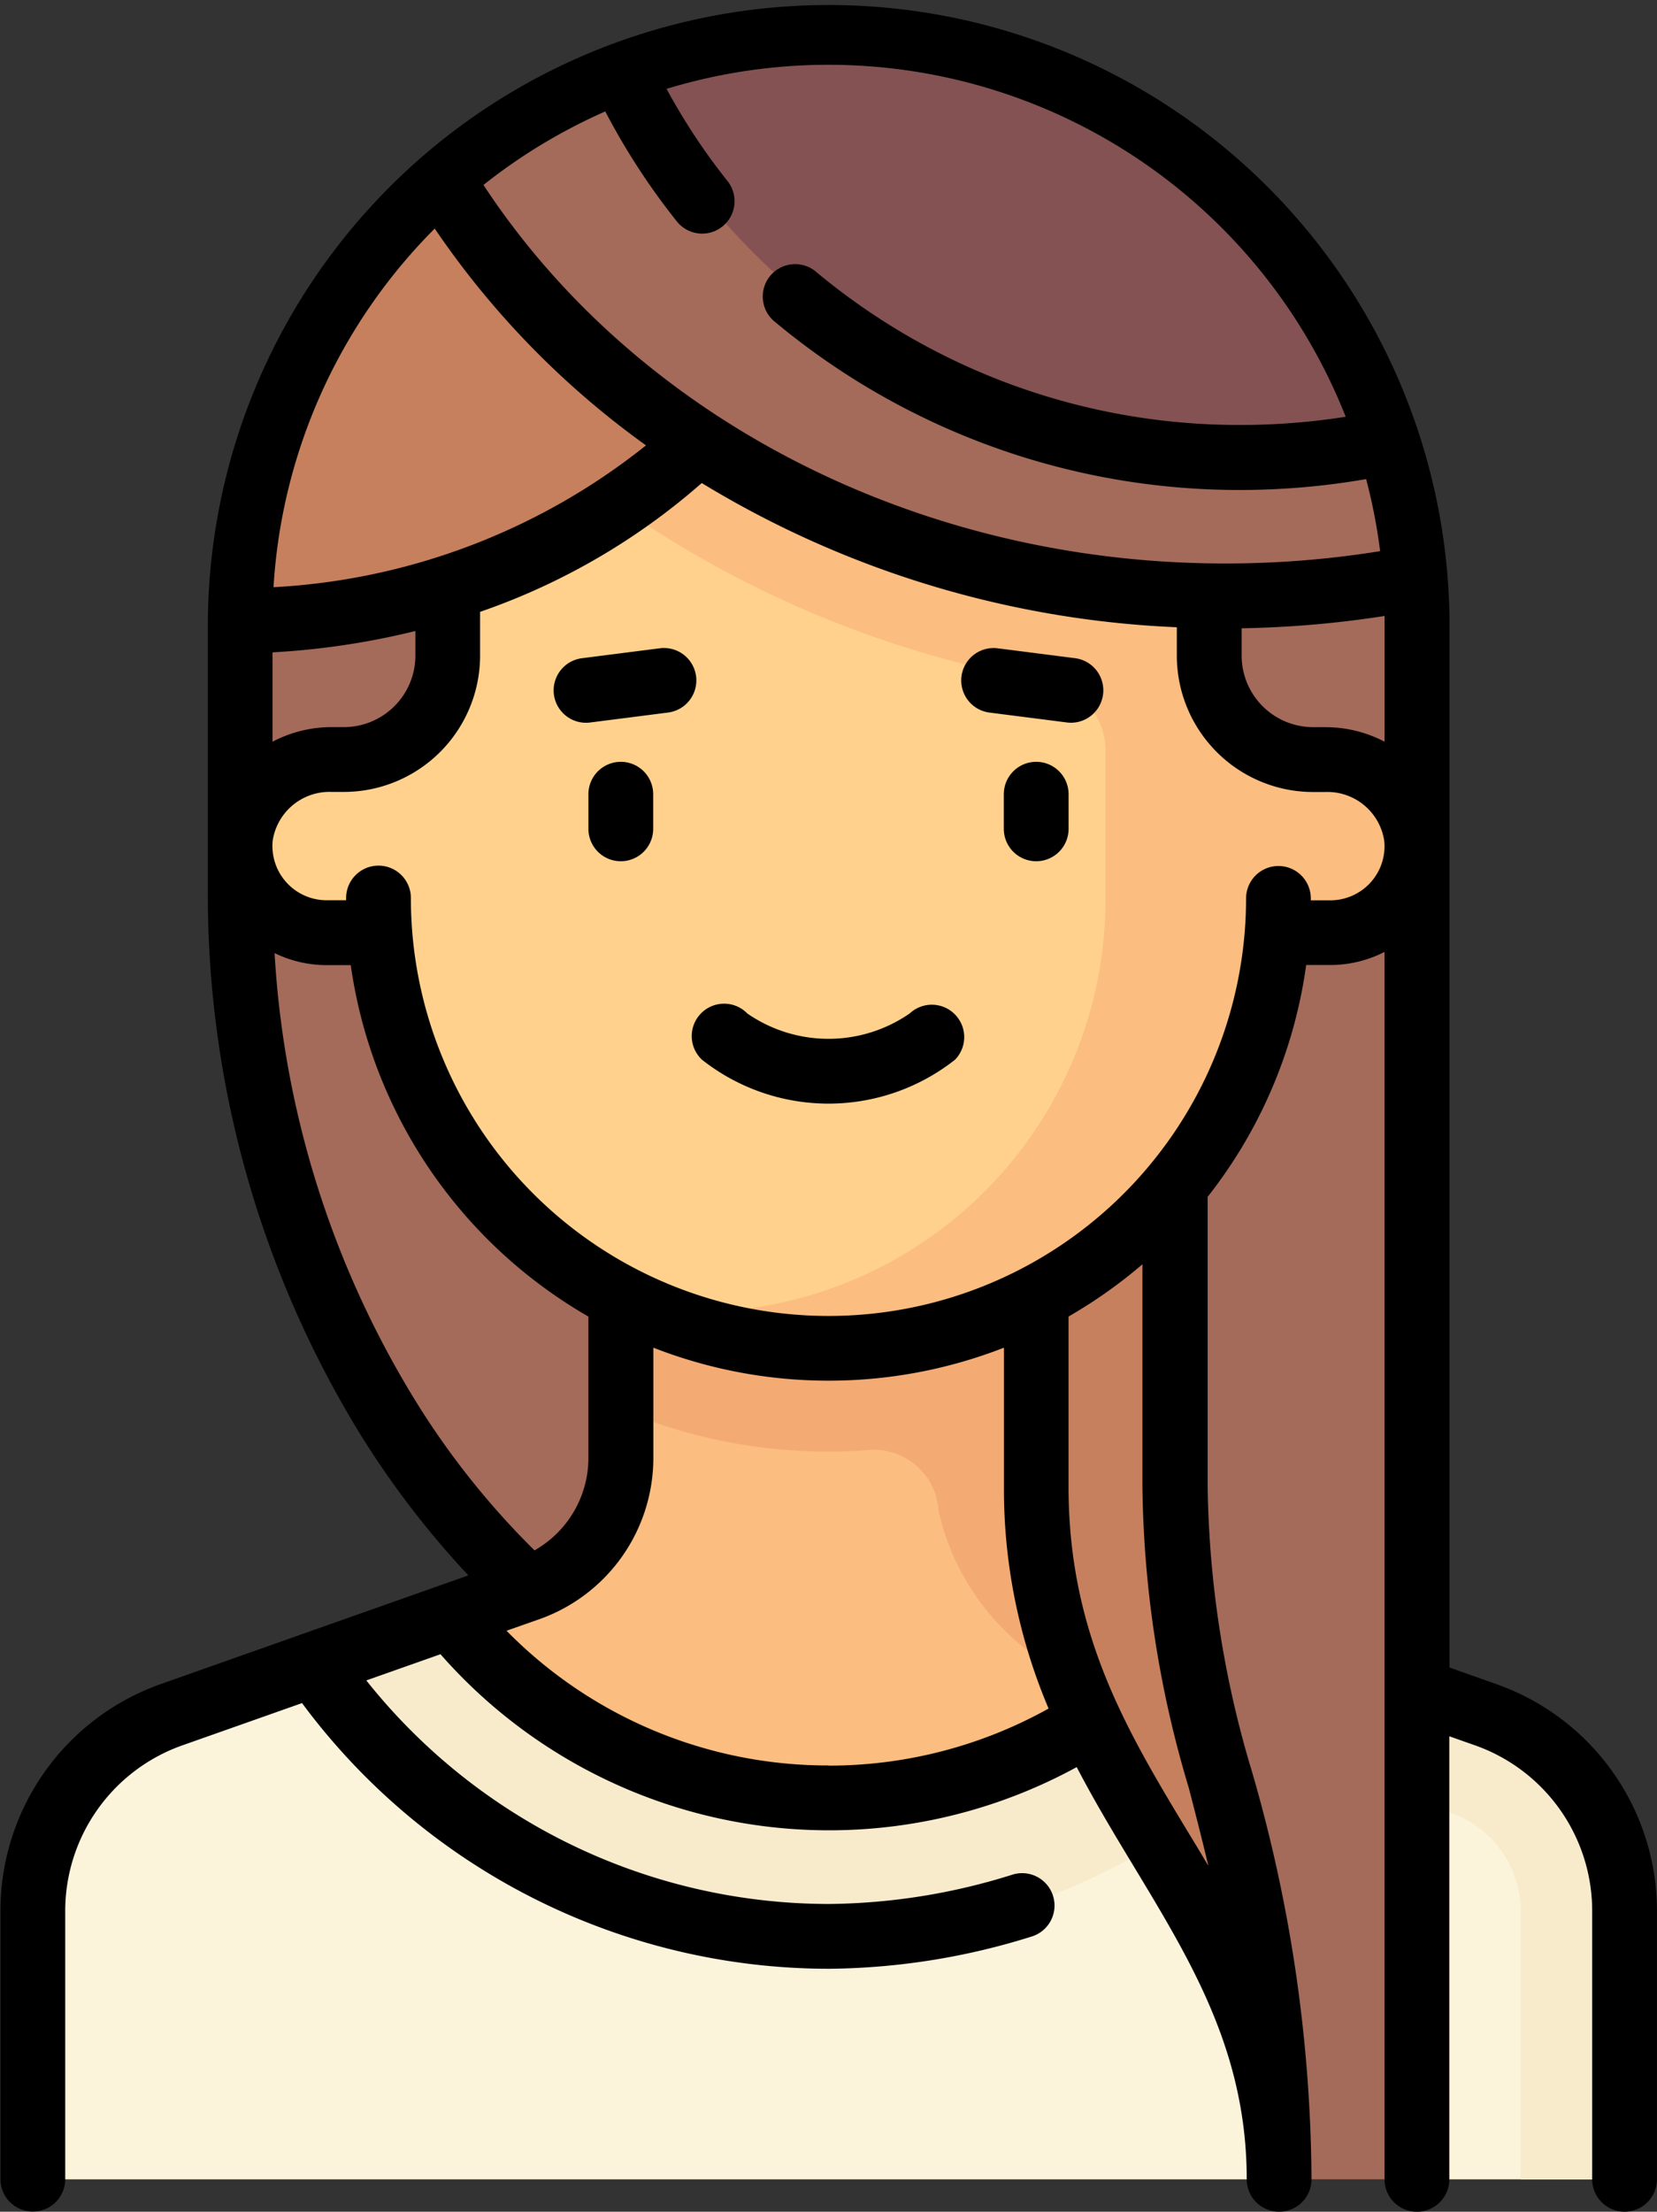 <svg xmlns="http://www.w3.org/2000/svg" width="40.368" height="53.861" viewBox="0 0 40.368 53.861">
  <rect x="0" y="0" width="40.368" height="53.861" fill="#333333" stroke="none"/>
  <g id="woman_11107554" transform="translate(-64.13)">
    <g id="Grupo_1132674" data-name="Grupo 1132674" transform="translate(64.924 0.789)">
      <path id="Trazado_933246" data-name="Trazado 933246" d="M134.093,7.628A14.332,14.332,0,0,0,119.761,21.96v6.463c0,12.913,8.43,17.972,8.43,17.972h5.9Z" transform="translate(-114.703 -7.615)" fill="#a46a5a"/>
      <path id="Trazado_933247" data-name="Trazado 933247" d="M107.083,299.459l-8.707-3.073a3.372,3.372,0,0,1-2.25-3.18v-5.215H86.009v5.215a3.372,3.372,0,0,1-2.25,3.18l-8.707,3.073a5.058,5.058,0,0,0-3.375,4.77h38.78A5.058,5.058,0,0,0,107.083,299.459Z" transform="translate(-71.677 -258.484)" fill="#fbbd80"/>
      <path id="Trazado_933248" data-name="Trazado 933248" d="M218.032,293.206v-5.215H207.915v4.019c.326.138.632.26.922.357a12.933,12.933,0,0,0,5.039.646,1.581,1.581,0,0,1,1.78,1.479,5.933,5.933,0,0,0,3.784,4.28l.842-2.385a3.372,3.372,0,0,1-2.25-3.18Z" transform="translate(-193.583 -258.484)" fill="#f4aa73"/>
      <path id="Trazado_933249" data-name="Trazado 933249" d="M107.083,376.559l-6.811-2.4a11.786,11.786,0,0,1-18.409,0l-6.811,2.4a5.058,5.058,0,0,0-3.375,4.77v6.538h30.35l1.582-1.279,1.9,1.279h2.423l2.529-2.01v-4.528a5.058,5.058,0,0,0-3.375-4.77Z" transform="translate(-71.677 -335.584)" fill="#fbf4db"/>
      <path id="Trazado_933250" data-name="Trazado 933250" d="M165.415,376.559l-6.811-2.4a11.786,11.786,0,0,1-18.409,0l-3.328,1.175a15.166,15.166,0,0,0,23.355,2.079l4.351,1.535a2.529,2.529,0,0,1,1.688,2.385v6.538h2.529v-6.538a5.059,5.059,0,0,0-3.375-4.77Z" transform="translate(-130.009 -335.584)" fill="#f8ebcc"/>
      <path id="Trazado_933251" data-name="Trazado 933251" d="M256,7.5V21.832h5.058v21.09c0,7.444,5.9,10.117,5.9,16.861l3.372-2.581V21.832A14.332,14.332,0,0,0,256,7.5Z" transform="translate(-236.61 -7.5)" fill="#c6805d"/>
      <path id="Trazado_933252" data-name="Trazado 933252" d="M336.14,150.487a25.754,25.754,0,0,0,1.1,7.128,35.485,35.485,0,0,1,1.426,9.732h.105l3.267,0V129.4a14.426,14.426,0,0,0-.108-1.686H336.14Z" transform="translate(-308.319 -115.065)" fill="#a46a5a"/>
      <path id="Trazado_933253" data-name="Trazado 933253" d="M146.2,104.085h-.3a2.529,2.529,0,0,1-2.529-2.529v-5.9H124.82v5.9a2.529,2.529,0,0,1-2.529,2.529h-.3a2.19,2.19,0,0,0-2.217,1.89,2.108,2.108,0,0,0,2.1,2.325h1.307a10.949,10.949,0,0,0,21.834,0h1.307a2.108,2.108,0,0,0,2.1-2.325A2.19,2.19,0,0,0,146.2,104.085Z" transform="translate(-114.703 -86.381)" fill="#ffd18d"/>
      <path id="Trazado_933254" data-name="Trazado 933254" d="M200.652,104.085h-.3a2.529,2.529,0,0,1-2.529-2.529v-5.9h-17.2l.725.634a25.763,25.763,0,0,0,12.515,5.9,1.707,1.707,0,0,1,1.434,1.664v3.6a10.05,10.05,0,0,1-8.564,9.984l-1.944.3a10.928,10.928,0,0,0,14.68-9.441h1.307a2.108,2.108,0,0,0,2.1-2.325A2.19,2.19,0,0,0,200.652,104.085Z" transform="translate(-169.158 -86.381)" fill="#fbbd80"/>
      <path id="Trazado_933255" data-name="Trazado 933255" d="M119.761,51.973v0a16.789,16.789,0,0,0,11.514-4.7l-6.58-6.1A14.286,14.286,0,0,0,119.761,51.973Z" transform="translate(-114.703 -37.628)" fill="#c6805d"/>
      <path id="Trazado_933256" data-name="Trazado 933256" d="M176.061,7.5v.013a14.261,14.261,0,0,0-9.4,3.529,22.882,22.882,0,0,0,19.416,10.195,24.73,24.73,0,0,0,4.265-.373A14.321,14.321,0,0,0,176.061,7.5Z" transform="translate(-156.671 -7.5)" fill="#a46a5a"/>
      <path id="Trazado_933257" data-name="Trazado 933257" d="M223.549,17.864a17.421,17.421,0,0,0,3.374-.331A14.306,14.306,0,0,0,213.28,7.5v.013a14.212,14.212,0,0,0-5.022.915A17.045,17.045,0,0,0,223.549,17.864Z" transform="translate(-193.89 -7.5)" fill="#845252"/>
    </g>
    <g id="Grupo_1132675" data-name="Grupo 1132675" transform="translate(64.13 0)">
      <path id="Trazado_933258" data-name="Trazado 933258" d="M229.746,232.694a3.477,3.477,0,0,1-3.951,0,.789.789,0,1,0-1.108,1.123,4.977,4.977,0,0,0,6.168,0,.789.789,0,0,0-1.108-1.123Z" transform="translate(-207.587 -208.012)"/>
      <path id="Trazado_933259" data-name="Trazado 933259" d="M100.6,41.017l-1.157-.409V15.124a15.125,15.125,0,0,0-30.249,0V21.59a25.113,25.113,0,0,0,3.629,13.2,21.8,21.8,0,0,0,2.718,3.574l-7.5,2.649a5.858,5.858,0,0,0-3.9,5.515v6.539a.789.789,0,0,0,1.578,0V46.532a4.277,4.277,0,0,1,2.849-4.027l2.92-1.031a15.987,15.987,0,0,0,12.837,6.47,16.909,16.909,0,0,0,4.934-.784.789.789,0,1,0-.474-1.505,15.292,15.292,0,0,1-4.46.711,14.407,14.407,0,0,1-11.271-5.444l1.807-.638a12.594,12.594,0,0,0,15.5,2.749c.444.853.931,1.659,1.414,2.457,1.4,2.32,2.728,4.511,2.728,7.581h0a.789.789,0,1,0,1.578,0h0a36.17,36.17,0,0,0-1.452-9.933,25.119,25.119,0,0,1-1.078-6.932V29.145A11.7,11.7,0,0,0,95.951,23.5h.59a2.9,2.9,0,0,0,1.319-.319V53.072a.789.789,0,0,0,1.578,0V42.282l.632.223a4.277,4.277,0,0,1,2.849,4.027v6.539a.789.789,0,0,0,1.578,0V46.532a5.858,5.858,0,0,0-3.9-5.515ZM78.878,2.718a16.716,16.716,0,0,0,1.741,2.674.789.789,0,0,0,1.234-.984,15.146,15.146,0,0,1-1.484-2.244,13.55,13.55,0,0,1,16.545,7.985,16.452,16.452,0,0,1-2.584.2A16.081,16.081,0,0,1,84.024,6.63a.789.789,0,1,0-1.012,1.21A17.661,17.661,0,0,0,94.33,11.932a18.018,18.018,0,0,0,3.082-.265,13.445,13.445,0,0,1,.341,1.755,23.646,23.646,0,0,1-3.787.3c-7.452,0-14.307-3.516-18.058-9.218a13.567,13.567,0,0,1,2.969-1.791Zm-4.156,2.85a21.04,21.04,0,0,0,5.146,5.278A15.9,15.9,0,0,1,70.793,14.3a13.507,13.507,0,0,1,3.929-8.735ZM70.768,15.886a18.783,18.783,0,0,0,3.482-.52v.6a1.743,1.743,0,0,1-1.741,1.741h-.3a3.091,3.091,0,0,0-1.44.356V15.886Zm3.36,18.024a23.354,23.354,0,0,1-3.309-10.7,2.9,2.9,0,0,0,1.267.293h.589a11.778,11.778,0,0,0,5.79,8.558v3.446a2.588,2.588,0,0,1-1.313,2.248,19.523,19.523,0,0,1-3.024-3.845Zm10.186,9.083a10.967,10.967,0,0,1-7.844-3.281l.8-.281a4.168,4.168,0,0,0,2.777-3.925V32.819a11.747,11.747,0,0,0,8.541,0v3.388a13.665,13.665,0,0,0,1.088,5.4,10.993,10.993,0,0,1-5.359,1.39Zm9.247,2.432q-.225-.378-.452-.751c-1.515-2.506-2.947-4.873-2.947-8.468V32.06a11.8,11.8,0,0,0,1.8-1.272v5.418a26.4,26.4,0,0,0,1.128,7.328c.157.606.319,1.233.475,1.89ZM97.52,21.49a1.322,1.322,0,0,1-.979.435h-.477c0-.015,0-.03,0-.046a.789.789,0,0,0-.788-.79h0a.789.789,0,0,0-.789.788,10.173,10.173,0,0,1-20.347-.008.789.789,0,1,0-1.578,0v.054h-.476a1.32,1.32,0,0,1-1.312-1.458,1.4,1.4,0,0,1,1.433-1.18h.3a3.322,3.322,0,0,0,3.319-3.319V14.9a16.183,16.183,0,0,0,5.4-3.137A24.22,24.22,0,0,0,92.8,15.275v.693a3.322,3.322,0,0,0,3.319,3.319h.3a1.4,1.4,0,0,1,1.433,1.18A1.312,1.312,0,0,1,97.52,21.49Zm-1.1-3.782h-.3a1.743,1.743,0,0,1-1.741-1.741V15.3a25.4,25.4,0,0,0,3.482-.3v3.062A3.092,3.092,0,0,0,96.421,17.709Z" transform="translate(-64.13 0)"/>
      <path id="Trazado_933260" data-name="Trazado 933260" d="M201.192,176.354a.789.789,0,0,0-.789.789v.843a.789.789,0,1,0,1.578,0v-.843A.789.789,0,0,0,201.192,176.354Z" transform="translate(-186.068 -157.802)"/>
      <path id="Trazado_933261" data-name="Trazado 933261" d="M297.386,176.354a.789.789,0,0,0-.789.789v.843a.789.789,0,1,0,1.578,0v-.843A.789.789,0,0,0,297.386,176.354Z" transform="translate(-272.142 -157.802)"/>
      <path id="Trazado_933262" data-name="Trazado 933262" d="M195.852,150.694a.789.789,0,0,0-.883-.683l-1.895.242a.789.789,0,0,0,.1,1.572.78.78,0,0,0,.1-.007l1.895-.242A.789.789,0,0,0,195.852,150.694Z" transform="translate(-178.894 -134.224)"/>
      <path id="Trazado_933263" data-name="Trazado 933263" d="M289.384,150.252l-1.895-.242a.789.789,0,0,0-.2,1.565l1.895.242a.781.781,0,0,0,.1.007.789.789,0,0,0,.1-1.572Z" transform="translate(-263.197 -134.224)"/>
    </g>
  </g>
</svg>
